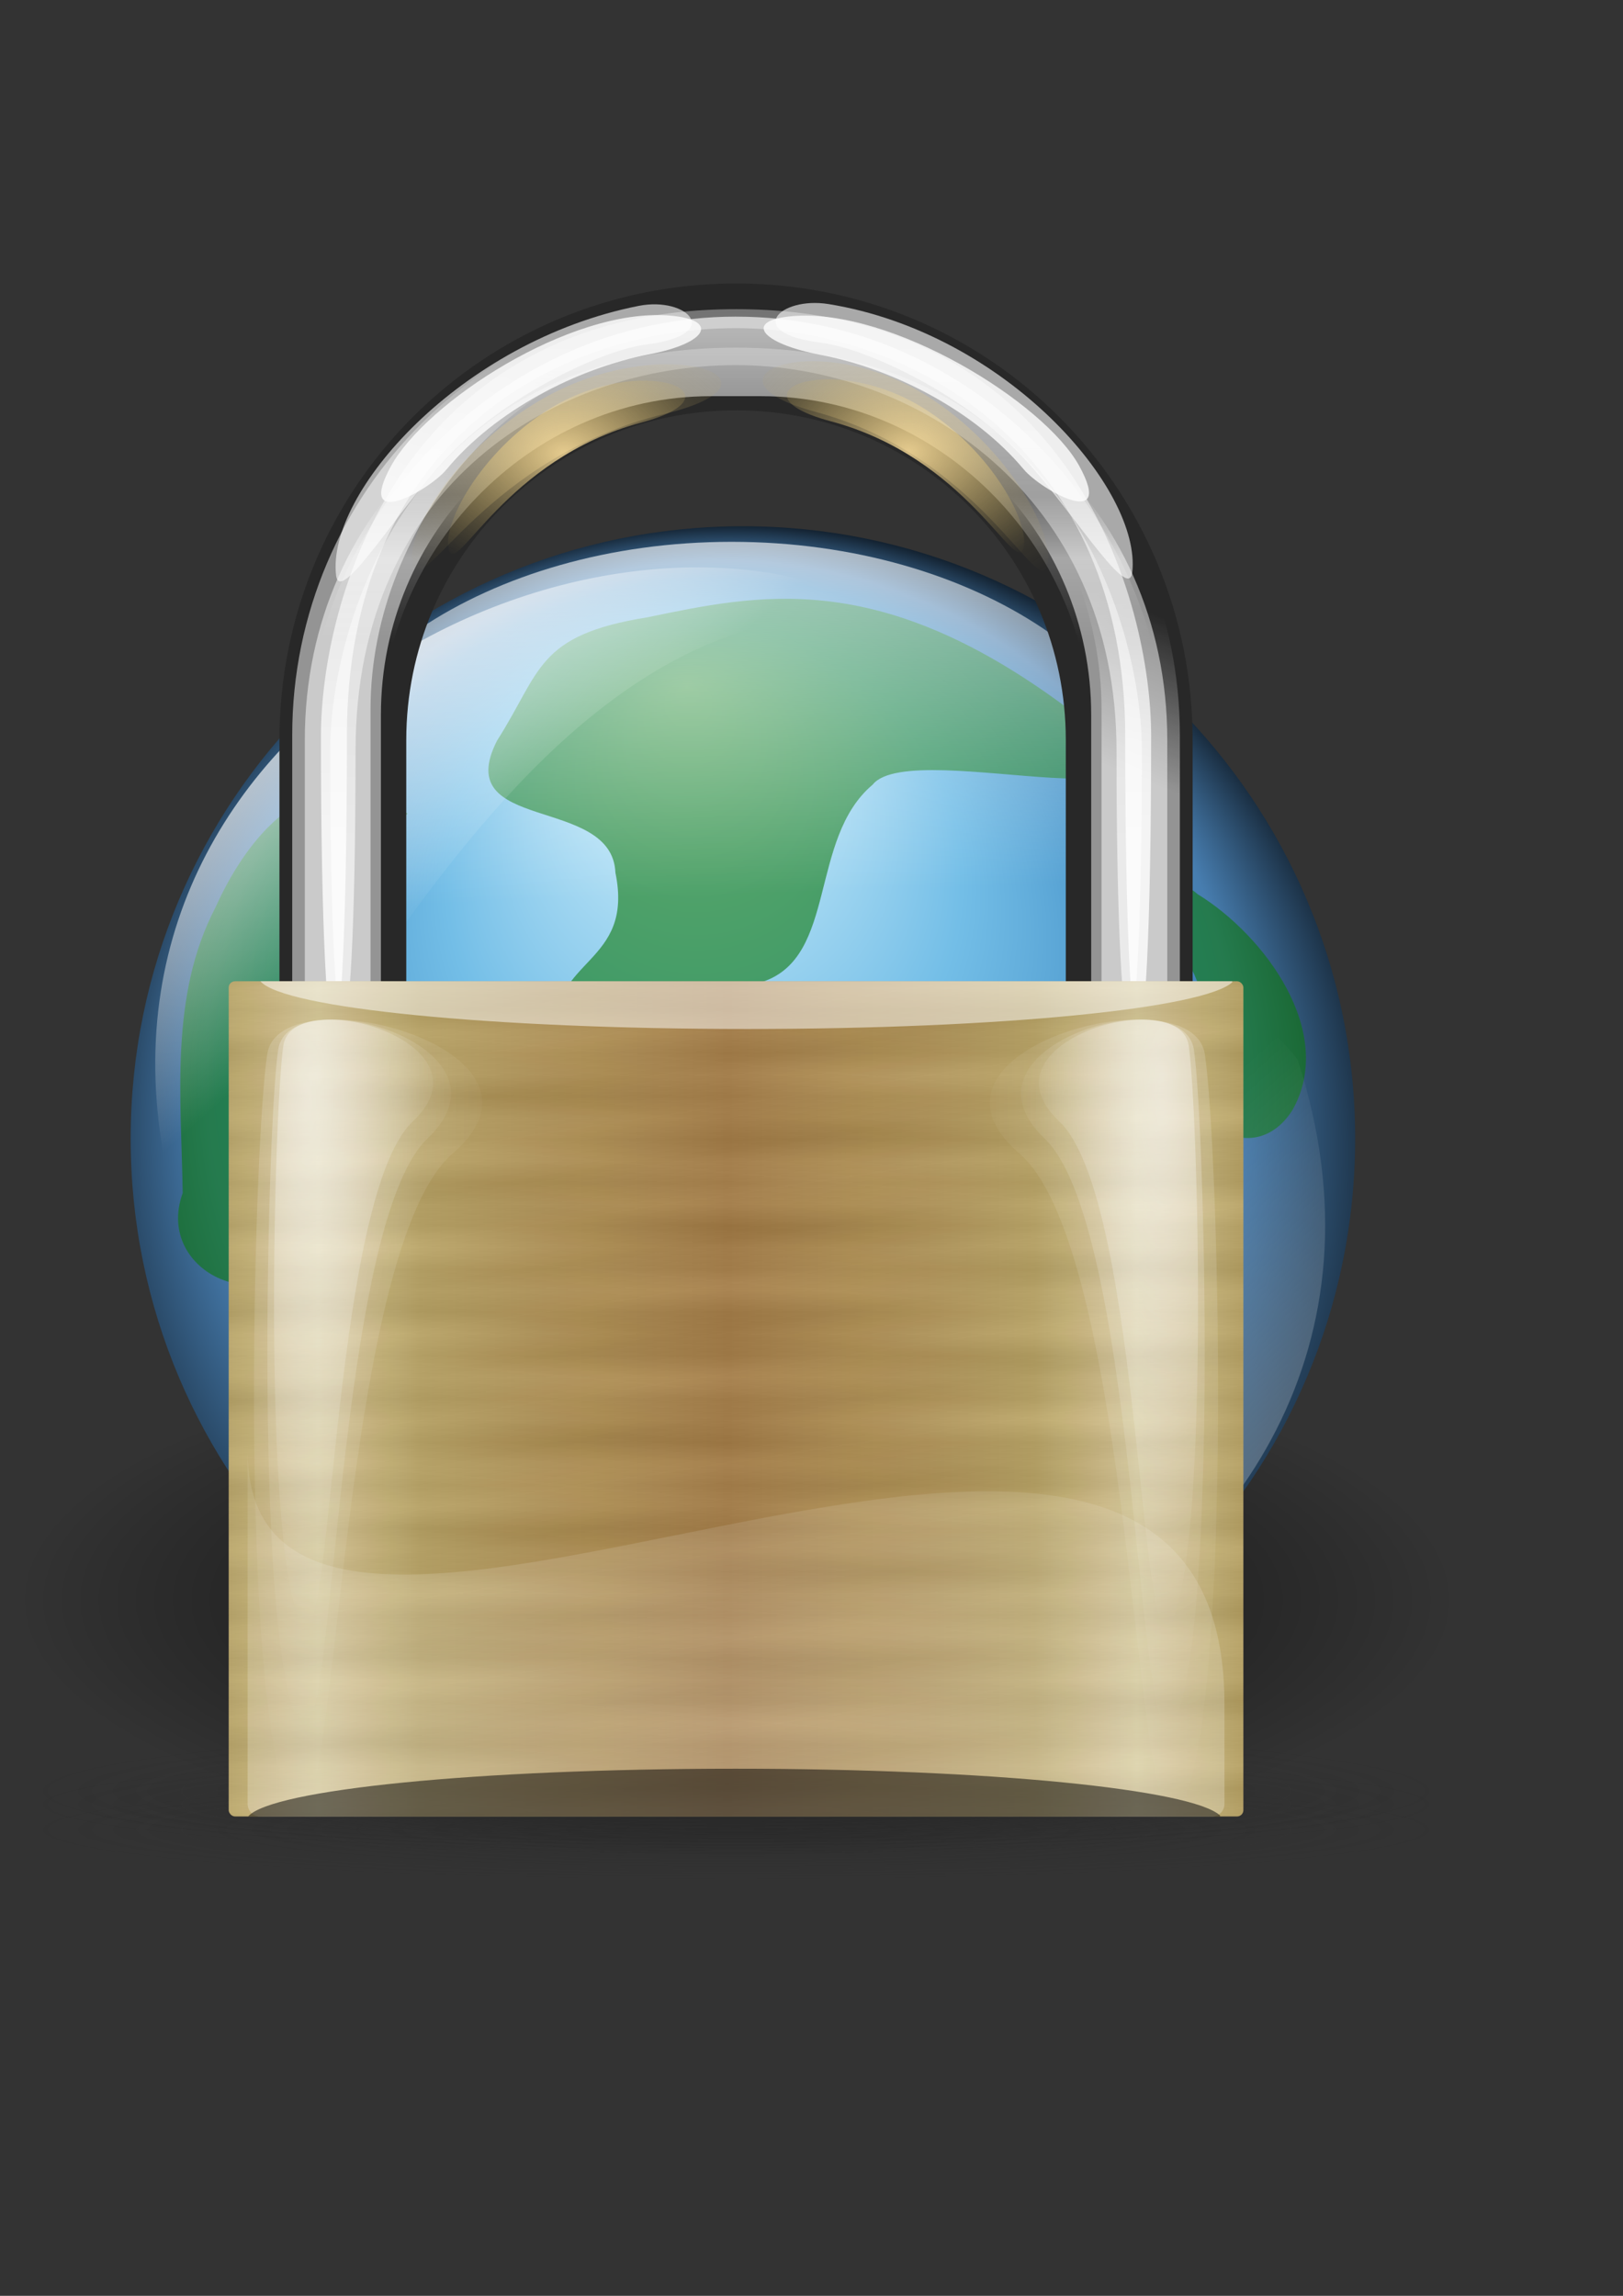 <?xml version="1.0" encoding="UTF-8" standalone="no"?>
<!-- Created with Inkscape (http://www.inkscape.org/) -->

<svg
   xmlns:dc="http://purl.org/dc/elements/1.1/"
   xmlns:cc="http://creativecommons.org/ns#"
   xmlns:rdf="http://www.w3.org/1999/02/22-rdf-syntax-ns#"
   xmlns:svg="http://www.w3.org/2000/svg"
   xmlns="http://www.w3.org/2000/svg"
   xmlns:xlink="http://www.w3.org/1999/xlink"
   xmlns:sodipodi="http://sodipodi.sourceforge.net/DTD/sodipodi-0.dtd"
   xmlns:inkscape="http://www.inkscape.org/namespaces/inkscape"
   width="210mm"
   height="297mm"
   id="svg6044"
   version="1.1"
   inkscape:version="0.48.4 r9939"
   sodipodi:docname="Novo documento 2">
  <rect width="100%" height="100%" fill="#333333" stroke="none"/>
  <defs
     id="defs6046">
    <radialGradient
       inkscape:collect="always"
       xlink:href="#linearGradient1400-2-6"
       id="radialGradient26832"
       gradientUnits="userSpaceOnUse"
       cx="79.896"
       cy="77.945"
       fx="79.896"
       fy="77.945"
       r="68.379" />
    <linearGradient
       id="linearGradient1400-2-6">
      <stop
         style="stop-color:#000000;stop-opacity:0.678;"
         offset="0"
         id="stop1401-5-4" />
      <stop
         style="stop-color:#000000;stop-opacity:0.329;"
         offset="0.57"
         id="stop1403-3-2" />
      <stop
         style="stop-color:#000000;stop-opacity:0;"
         offset="1"
         id="stop1402-7-6" />
    </linearGradient>
    <radialGradient
       inkscape:collect="always"
       xlink:href="#linearGradient853-3-0"
       id="radialGradient26834"
       gradientUnits="userSpaceOnUse"
       cx="227.005"
       cy="477.833"
       fx="240.387"
       fy="325.766"
       r="200.732" />
    <linearGradient
       id="linearGradient853-3-0">
      <stop
         style="stop-color:#e3f9ff;stop-opacity:1;"
         offset="0"
         id="stop854-6-9" />
      <stop
         style="stop-color:#73bee7;stop-opacity:1;"
         offset="0.362"
         id="stop867-4-6" />
      <stop
         style="stop-color:#438ec5;stop-opacity:1;"
         offset="0.625"
         id="stop856-0-3" />
      <stop
         style="stop-color:#477daf;stop-opacity:1;"
         offset="0.726"
         id="stop1185-3-4" />
      <stop
         style="stop-color:#020407;stop-opacity:1;"
         offset="1"
         id="stop855-5-4" />
    </linearGradient>
    <linearGradient
       inkscape:collect="always"
       xlink:href="#linearGradient865-6-8"
       id="linearGradient26836"
       gradientUnits="userSpaceOnUse"
       gradientTransform="matrix(1.069,0,0,0.935,335.875,50.124)"
       x1="178.424"
       y1="199.49"
       x2="88.361"
       y2="112.486" />
    <linearGradient
       id="linearGradient865-6-8">
      <stop
         style="stop-color:#ffffff;stop-opacity:1;"
         offset="0"
         id="stop866-8-0" />
      <stop
         style="stop-color:#ffffff;stop-opacity:0;"
         offset="1"
         id="stop868-1-1" />
    </linearGradient>
    <linearGradient
       inkscape:collect="always"
       xlink:href="#linearGradient865-6-8"
       id="linearGradient26838"
       gradientUnits="userSpaceOnUse"
       gradientTransform="matrix(-1.108,0,0,0.902,498.3,50.124)"
       x1="105.807"
       y1="25.611"
       x2="82.344"
       y2="46.947" />
    <linearGradient
       id="linearGradient5832">
      <stop
         style="stop-color:#ffffff;stop-opacity:1;"
         offset="0"
         id="stop5834" />
      <stop
         style="stop-color:#ffffff;stop-opacity:0;"
         offset="1"
         id="stop5836" />
    </linearGradient>
    <linearGradient
       inkscape:collect="always"
       xlink:href="#linearGradient865-6-8"
       id="linearGradient26840"
       gradientUnits="userSpaceOnUse"
       x1="43.398"
       y1="-53.391"
       x2="38.977"
       y2="40.054" />
    <linearGradient
       id="linearGradient5839">
      <stop
         style="stop-color:#ffffff;stop-opacity:1;"
         offset="0"
         id="stop5841" />
      <stop
         style="stop-color:#ffffff;stop-opacity:0;"
         offset="1"
         id="stop5843" />
    </linearGradient>
    <linearGradient
       inkscape:collect="always"
       xlink:href="#linearGradient865-6-8"
       id="linearGradient26842"
       gradientUnits="userSpaceOnUse"
       x1="77.292"
       y1="180.93"
       x2="53.212"
       y2="24.175" />
    <linearGradient
       id="linearGradient5846">
      <stop
         style="stop-color:#ffffff;stop-opacity:1;"
         offset="0"
         id="stop5848" />
      <stop
         style="stop-color:#ffffff;stop-opacity:0;"
         offset="1"
         id="stop5850" />
    </linearGradient>
    <linearGradient
       inkscape:collect="always"
       xlink:href="#linearGradient2780-6"
       id="linearGradient26844"
       gradientUnits="userSpaceOnUse"
       gradientTransform="matrix(1.632,0,0,2.436,-0.051,2.01)"
       x1="35.996"
       y1="1.625"
       x2="35.996"
       y2="11.711" />
    <linearGradient
       id="linearGradient2780-6">
      <stop
         style="stop-color:#ffffff;stop-opacity:1;"
         offset="0"
         id="stop2782-5" />
      <stop
         style="stop-color:#ffffff;stop-opacity:0;"
         offset="1"
         id="stop2784-6" />
    </linearGradient>
    <linearGradient
       inkscape:collect="always"
       xlink:href="#linearGradient2780-6"
       id="linearGradient26846"
       gradientUnits="userSpaceOnUse"
       gradientTransform="matrix(1.638,0,0,2.474,-0.051,-0.013)"
       x1="38.363"
       y1="11.17"
       x2="39.724"
       y2="6.092" />
    <linearGradient
       id="linearGradient5857">
      <stop
         style="stop-color:#ffffff;stop-opacity:1;"
         offset="0"
         id="stop5859" />
      <stop
         style="stop-color:#ffffff;stop-opacity:0;"
         offset="1"
         id="stop5861" />
    </linearGradient>
    <radialGradient
       inkscape:collect="always"
       xlink:href="#linearGradient2834-3"
       id="radialGradient26848"
       gradientUnits="userSpaceOnUse"
       gradientTransform="matrix(2.367,0,0,1.727,-0.404,-0.013)"
       cx="21.595"
       cy="8.981"
       fx="21.595"
       fy="8.981"
       r="6.068" />
    <linearGradient
       id="linearGradient2834-3">
      <stop
         style="stop-color:#ffe19c;stop-opacity:1;"
         offset="0"
         id="stop2836-1" />
      <stop
         style="stop-color:#b79e4f;stop-opacity:0;"
         offset="1"
         id="stop2838-5" />
    </linearGradient>
    <radialGradient
       inkscape:collect="always"
       xlink:href="#linearGradient2834-3"
       id="radialGradient26850"
       gradientUnits="userSpaceOnUse"
       gradientTransform="matrix(-2.367,0,0,1.727,129.123,-0.113)"
       cx="21.595"
       cy="8.981"
       fx="21.595"
       fy="8.981"
       r="6.068" />
    <linearGradient
       id="linearGradient5868">
      <stop
         style="stop-color:#ffe19c;stop-opacity:1;"
         offset="0"
         id="stop5870" />
      <stop
         style="stop-color:#b79e4f;stop-opacity:0;"
         offset="1"
         id="stop5872" />
    </linearGradient>
    <linearGradient
       inkscape:collect="always"
       xlink:href="#linearGradient2780-6"
       id="linearGradient26852"
       gradientUnits="userSpaceOnUse"
       gradientTransform="matrix(1.632,0,0,2.483,-0.051,-0.013)"
       x1="38.782"
       y1="9.575"
       x2="38.782"
       y2="7.586" />
    <linearGradient
       id="linearGradient5875">
      <stop
         style="stop-color:#ffffff;stop-opacity:1;"
         offset="0"
         id="stop5877" />
      <stop
         style="stop-color:#ffffff;stop-opacity:0;"
         offset="1"
         id="stop5879" />
    </linearGradient>
    <linearGradient
       inkscape:collect="always"
       xlink:href="#linearGradient2780-6"
       id="linearGradient26854"
       gradientUnits="userSpaceOnUse"
       gradientTransform="matrix(2.21,0,0,1.964,-1.516,-2.171)"
       x1="33.184"
       y1="24.385"
       x2="33.184"
       y2="-13.17" />
    <linearGradient
       id="linearGradient5882">
      <stop
         style="stop-color:#ffffff;stop-opacity:1;"
         offset="0"
         id="stop5884" />
      <stop
         style="stop-color:#ffffff;stop-opacity:0;"
         offset="1"
         id="stop5886" />
    </linearGradient>
    <linearGradient
       inkscape:collect="always"
       xlink:href="#linearGradient2780-6"
       id="linearGradient26856"
       gradientUnits="userSpaceOnUse"
       gradientTransform="matrix(2.161,0,0,1.805,-0.051,2.267)"
       x1="33.184"
       y1="24.385"
       x2="33.184"
       y2="-13.17" />
    <linearGradient
       id="linearGradient5889">
      <stop
         style="stop-color:#ffffff;stop-opacity:1;"
         offset="0"
         id="stop5891" />
      <stop
         style="stop-color:#ffffff;stop-opacity:0;"
         offset="1"
         id="stop5893" />
    </linearGradient>
    <radialGradient
       inkscape:collect="always"
       xlink:href="#linearGradient2834-3"
       id="radialGradient26858"
       gradientUnits="userSpaceOnUse"
       gradientTransform="matrix(3.085,0,0,2.053,-15.985,-3.149)"
       cx="21.595"
       cy="8.981"
       fx="21.595"
       fy="8.981"
       r="6.068" />
    <linearGradient
       id="linearGradient5896">
      <stop
         style="stop-color:#ffe19c;stop-opacity:1;"
         offset="0"
         id="stop5898" />
      <stop
         style="stop-color:#b79e4f;stop-opacity:0;"
         offset="1"
         id="stop5900" />
    </linearGradient>
    <radialGradient
       inkscape:collect="always"
       xlink:href="#linearGradient2834-3"
       id="radialGradient26860"
       gradientUnits="userSpaceOnUse"
       gradientTransform="matrix(-2.846,0,0,2.088,139.525,-3.586)"
       cx="21.595"
       cy="8.981"
       fx="21.595"
       fy="8.981"
       r="6.068" />
    <linearGradient
       id="linearGradient5903">
      <stop
         style="stop-color:#ffe19c;stop-opacity:1;"
         offset="0"
         id="stop5905" />
      <stop
         style="stop-color:#b79e4f;stop-opacity:0;"
         offset="1"
         id="stop5907" />
    </linearGradient>
    <radialGradient
       inkscape:collect="always"
       xlink:href="#linearGradient3057-0"
       id="radialGradient26862"
       gradientUnits="userSpaceOnUse"
       gradientTransform="scale(3.742,0.267)"
       cx="8.018"
       cy="231.983"
       fx="8.018"
       fy="231.983"
       r="7.483" />
    <linearGradient
       id="linearGradient3057-0">
      <stop
         style="stop-color:#282828;stop-opacity:1;"
         offset="0"
         id="stop3059-06" />
      <stop
         style="stop-color:#282828;stop-opacity:0;"
         offset="1"
         id="stop3061-27" />
    </linearGradient>
    <radialGradient
       inkscape:collect="always"
       xlink:href="#linearGradient3057-0"
       id="radialGradient26864"
       gradientUnits="userSpaceOnUse"
       gradientTransform="scale(3.742,0.267)"
       cx="8.018"
       cy="231.983"
       fx="8.018"
       fy="231.983"
       r="7.483" />
    <linearGradient
       id="linearGradient5914">
      <stop
         style="stop-color:#282828;stop-opacity:1;"
         offset="0"
         id="stop5916" />
      <stop
         style="stop-color:#282828;stop-opacity:0;"
         offset="1"
         id="stop5918" />
    </linearGradient>
    <radialGradient
       inkscape:collect="always"
       xlink:href="#linearGradient3057-0"
       id="radialGradient26866"
       gradientUnits="userSpaceOnUse"
       gradientTransform="scale(3.742,0.267)"
       cx="8.018"
       cy="231.983"
       fx="8.018"
       fy="231.983"
       r="7.483" />
    <linearGradient
       id="linearGradient5921">
      <stop
         style="stop-color:#282828;stop-opacity:1;"
         offset="0"
         id="stop5923" />
      <stop
         style="stop-color:#282828;stop-opacity:0;"
         offset="1"
         id="stop5925" />
    </linearGradient>
    <linearGradient
       inkscape:collect="always"
       xlink:href="#linearGradient2701-4"
       id="linearGradient26868"
       gradientUnits="userSpaceOnUse"
       gradientTransform="matrix(2.152,0,0,1.771,-0.051,4.352)"
       spreadMethod="reflect"
       x1="29.614"
       y1="52.609"
       x2="44.724"
       y2="52.609" />
    <linearGradient
       id="linearGradient2701-4">
      <stop
         style="stop-color:#a47c44;stop-opacity:1;"
         offset="0"
         id="stop2703-5" />
      <stop
         style="stop-color:#baa363;stop-opacity:1;"
         offset="0.75"
         id="stop2770-2" />
      <stop
         style="stop-color:#d6c795;stop-opacity:1;"
         offset="1"
         id="stop2705-8" />
    </linearGradient>
    <linearGradient
       inkscape:collect="always"
       xlink:href="#linearGradient2713-1"
       id="linearGradient26870"
       gradientUnits="userSpaceOnUse"
       gradientTransform="matrix(2.219,0,0,1.826,-0.051,-1.013)"
       spreadMethod="reflect"
       x1="29.094"
       y1="46.357"
       x2="29.094"
       y2="47.296" />
    <linearGradient
       id="linearGradient2713-1">
      <stop
         style="stop-color:#000000;stop-opacity:1;"
         offset="0"
         id="stop2715-2" />
      <stop
         style="stop-color:#ffffff;stop-opacity:1;"
         offset="1"
         id="stop2717-5" />
    </linearGradient>
    <linearGradient
       inkscape:collect="always"
       xlink:href="#linearGradient2713-1"
       id="linearGradient26872"
       gradientUnits="userSpaceOnUse"
       gradientTransform="matrix(2.219,0,0,1.826,-0.051,-1.013)"
       spreadMethod="reflect"
       x1="24.261"
       y1="44.011"
       x2="24.606"
       y2="45.888" />
    <linearGradient
       id="linearGradient5937">
      <stop
         style="stop-color:#000000;stop-opacity:1;"
         offset="0"
         id="stop5939" />
      <stop
         style="stop-color:#ffffff;stop-opacity:1;"
         offset="1"
         id="stop5941" />
    </linearGradient>
    <linearGradient
       inkscape:collect="always"
       xlink:href="#linearGradient2713-1"
       id="linearGradient26874"
       gradientUnits="userSpaceOnUse"
       gradientTransform="matrix(2.219,0,0,1.826,-0.051,-1.013)"
       spreadMethod="reflect"
       x1="17.682"
       y1="60.434"
       x2="17.425"
       y2="62.78" />
    <linearGradient
       id="linearGradient5944">
      <stop
         style="stop-color:#000000;stop-opacity:1;"
         offset="0"
         id="stop5946" />
      <stop
         style="stop-color:#ffffff;stop-opacity:1;"
         offset="1"
         id="stop5948" />
    </linearGradient>
    <radialGradient
       inkscape:collect="always"
       xlink:href="#linearGradient2780-6"
       id="radialGradient26876"
       gradientUnits="userSpaceOnUse"
       gradientTransform="matrix(0.433,0,0,1.435,6.41,-0.113)"
       cx="20.361"
       cy="22.546"
       fx="20.361"
       fy="22.546"
       r="15.157" />
    <linearGradient
       id="linearGradient5951">
      <stop
         style="stop-color:#ffffff;stop-opacity:1;"
         offset="0"
         id="stop5953" />
      <stop
         style="stop-color:#ffffff;stop-opacity:0;"
         offset="1"
         id="stop5955" />
    </linearGradient>
    <radialGradient
       inkscape:collect="always"
       xlink:href="#linearGradient2780-6"
       id="radialGradient26878"
       gradientUnits="userSpaceOnUse"
       gradientTransform="matrix(0.5,0,0,1.675,5.003,-5.108)"
       cx="20.361"
       cy="22.546"
       fx="20.361"
       fy="22.546"
       r="15.157" />
    <linearGradient
       id="linearGradient5958">
      <stop
         style="stop-color:#ffffff;stop-opacity:1;"
         offset="0"
         id="stop5960" />
      <stop
         style="stop-color:#ffffff;stop-opacity:0;"
         offset="1"
         id="stop5962" />
    </linearGradient>
    <radialGradient
       inkscape:collect="always"
       xlink:href="#linearGradient2780-6"
       id="radialGradient26880"
       gradientUnits="userSpaceOnUse"
       gradientTransform="matrix(0.621,0,0,1.882,2.389,-9.409)"
       cx="20.361"
       cy="22.546"
       fx="20.361"
       fy="22.546"
       r="15.157" />
    <linearGradient
       id="linearGradient5965">
      <stop
         style="stop-color:#ffffff;stop-opacity:1;"
         offset="0"
         id="stop5967" />
      <stop
         style="stop-color:#ffffff;stop-opacity:0;"
         offset="1"
         id="stop5969" />
    </linearGradient>
    <radialGradient
       inkscape:collect="always"
       xlink:href="#linearGradient2780-6"
       id="radialGradient26882"
       gradientUnits="userSpaceOnUse"
       gradientTransform="matrix(0.433,0,0,1.435,6.41,-0.113)"
       cx="20.361"
       cy="22.546"
       fx="20.361"
       fy="22.546"
       r="15.157" />
    <linearGradient
       id="linearGradient5972">
      <stop
         style="stop-color:#ffffff;stop-opacity:1;"
         offset="0"
         id="stop5974" />
      <stop
         style="stop-color:#ffffff;stop-opacity:0;"
         offset="1"
         id="stop5976" />
    </linearGradient>
    <radialGradient
       inkscape:collect="always"
       xlink:href="#linearGradient2780-6"
       id="radialGradient26884"
       gradientUnits="userSpaceOnUse"
       gradientTransform="matrix(0.5,0,0,1.675,5.003,-5.108)"
       cx="20.361"
       cy="22.546"
       fx="20.361"
       fy="22.546"
       r="15.157" />
    <linearGradient
       id="linearGradient5979">
      <stop
         style="stop-color:#ffffff;stop-opacity:1;"
         offset="0"
         id="stop5981" />
      <stop
         style="stop-color:#ffffff;stop-opacity:0;"
         offset="1"
         id="stop5983" />
    </linearGradient>
    <radialGradient
       inkscape:collect="always"
       xlink:href="#linearGradient2780-6"
       id="radialGradient26886"
       gradientUnits="userSpaceOnUse"
       gradientTransform="matrix(0.621,0,0,1.882,2.389,-9.409)"
       cx="20.361"
       cy="22.546"
       fx="20.361"
       fy="22.546"
       r="15.157" />
    <linearGradient
       id="linearGradient5986">
      <stop
         style="stop-color:#ffffff;stop-opacity:1;"
         offset="0"
         id="stop5988" />
      <stop
         style="stop-color:#ffffff;stop-opacity:0;"
         offset="1"
         id="stop5990" />
    </linearGradient>
    <linearGradient
       inkscape:collect="always"
       xlink:href="#linearGradient2780-6"
       id="linearGradient26888"
       gradientUnits="userSpaceOnUse"
       gradientTransform="matrix(2.136,0,0,1.826,2.349,-1.013)"
       spreadMethod="pad"
       x1="26.974"
       y1="68.68"
       x2="26.974"
       y2="44.981" />
    <linearGradient
       id="linearGradient5993">
      <stop
         style="stop-color:#ffffff;stop-opacity:1;"
         offset="0"
         id="stop5995" />
      <stop
         style="stop-color:#ffffff;stop-opacity:0;"
         offset="1"
         id="stop5997" />
    </linearGradient>
  </defs>
  <sodipodi:namedview
     id="base"
     pagecolor="#ffffff"
     bordercolor="#666666"
     borderopacity="1.0"
     inkscape:pageopacity="0.0"
     inkscape:pageshadow="2"
     inkscape:zoom="0.35"
     inkscape:cx="350"
     inkscape:cy="520"
     inkscape:document-units="px"
     inkscape:current-layer="layer1"
     showgrid="false"
     inkscape:window-width="1600"
     inkscape:window-height="838"
     inkscape:window-x="-8"
     inkscape:window-y="-8"
     inkscape:window-maximized="1" />
  <g
     inkscape:label="Camada 1"
     inkscape:groupmode="layer"
     id="layer1">
    <g
       id="g27183"
       transform="matrix(6.163,0,0,6.163,-1244.635,-3541.766)">
      <rect
         ry="2.669"
         rx="2.669"
         y="596.939"
         x="196.72"
         height="127.274"
         width="127.274"
         id="rect10991-8"
         style="fill:none" />
      <g
         transform="matrix(0.837,0,0,0.837,-88.672,555.509)"
         id="g4814-5">
        <path
           d="m 148.275,77.945 c 0,37.765 -30.615,68.379 -68.379,68.379 -37.765,0 -68.379,-30.615 -68.379,-68.379 0,-37.765 30.615,-68.379 68.379,-68.379 37.765,0 68.379,30.615 68.379,68.379 z"
           id="path1399-2-0"
           sodipodi:cx="79.895966"
           sodipodi:cy="77.944687"
           sodipodi:rx="68.379425"
           sodipodi:ry="68.379425"
           sodipodi:type="arc"
           style="fill:url(#radialGradient26832);fill-opacity:1;fill-rule:evenodd;stroke-width:1pt"
           transform="matrix(-1,0,0,0.358,496.983,146.661)" />
        <path
           d="m 397.32,453.502 c 0,95.406 -77.342,172.748 -172.748,172.748 -95.406,0 -172.748,-77.342 -172.748,-172.748 0,-95.406 77.342,-172.748 172.748,-172.748 95.406,0 172.748,77.342 172.748,172.748 z"
           id="path825-4-9"
           sodipodi:cx="224.57243"
           sodipodi:cy="453.50235"
           sodipodi:rx="172.74803"
           sodipodi:ry="172.74803"
           sodipodi:type="arc"
           style="fill:url(#radialGradient26834);fill-opacity:1;fill-rule:evenodd;stroke-width:1pt"
           transform="matrix(-0.336,0,0,0.336,493.108,-21.547)" />
        <path
           d="m 427.819,167.16 c -7.659,-0.89 -7.735,-13.852 -0.126,-14.902 4.781,2.69 9.222,-8.662 11.661,-4.133 -2.015,8.581 8.932,6.637 11.023,0.046 3.109,-5.318 1.551,4.594 2.743,6.703 2.782,6.833 -5.83,16.381 -12.18,10.604 -4.541,-4.034 -8.707,0.255 -13.122,1.681 z m 16.022,4.719 c 0.768,2.967 2.329,3.234 3.349,0.106 1.019,-2.963 -2.81,-2.413 -3.349,-0.106 l 0,0 z m -57.983,-71.857 c -6.327,6.269 -8.197,15.319 -10.301,23.635 1.563,5.868 6.278,11.847 0.847,17.207 -3.472,7.545 -14.646,2.798 -11.862,-4.875 -0.141,-9.089 -1.254,-18.716 3.114,-27.084 2.393,-5.321 6.921,-11.725 13.461,-11.116 1.726,0.384 3.257,1.314 4.741,2.234 z m 13.987,20.981 c -0.449,-7.293 7.516,-6.669 5.72,-15.381 -0.306,-7.393 -15.732,-3.709 -11.214,-12.528 4.206,-6.591 3.704,-9.974 14.233,-11.675 10.528,-2.167 21.793,-4.701 39.501,8.36 17.243,13.061 -14.341,2.704 -18.128,7.497 -6.082,5.123 -3.34,16.336 -10.434,18.689 -6.131,3.93 -5.643,12.055 -6.667,18.423 1.22,5.219 17.368,1.513 9.817,8.673 -7.678,1.948 -12.825,-5.782 -18.163,-9.859 -2.704,-2.557 -4.217,-5.372 -4.665,-12.199 z m 53.151,-10.723 c 6.521,-0.418 9.196,7.064 8.622,12.493 -3.553,5.923 4.267,11.44 8.132,5.354 4.167,-7.36 -2.63,-16.57 -8.994,-20.468 -2.814,-2.493 -8.358,-2.153 -7.76,2.621 z m -64.34,62.475 c 8.191,-0.124 16.458,-1.983 24.599,-0.272 3.176,4.268 12.131,7.252 12.25,11.713 -6.322,4.42 -14.532,0.269 -21.135,-1.444 -5.242,-1.589 -12.692,-0.487 -15.401,-6.38 -0.382,-1.155 -0.58,-2.41 -0.314,-3.617 z"
           id="path846-9-4"
           sodipodi:nodetypes="ccczcccczzzcccccccccczzccccczccccccccccc"
           style="fill:#0e7a0c;fill-opacity:0.594;fill-rule:evenodd;stroke-width:1pt"
           inkscape:connector-curvature="0" />
        <path
           d="m 389.573,177.682 c 22.689,27.247 98.16,-0.351 80.672,-54.335 -14.797,-18.791 -45.915,-5.1 -80.672,54.335 z"
           id="path869-98"
           sodipodi:nodetypes="ccc"
           style="fill:url(#linearGradient26836);fill-opacity:1;fill-rule:evenodd;stroke-width:1pt"
           inkscape:connector-curvature="0" />
        <path
           d="m 432.287,81.534 c -25.435,-15.501 -77.181,7.429 -69.594,50.62 10.272,13.696 28.873,-56.333 69.594,-50.62 z"
           id="path863-0-0"
           sodipodi:nodetypes="ccc"
           style="fill:url(#linearGradient26838);fill-opacity:1;fill-rule:evenodd;stroke-width:1pt"
           inkscape:connector-curvature="0" />
        <path
           d="m 100.77,31.159 c 0,27.429 -22.236,49.665 -49.665,49.665 -27.429,0 -49.665,-22.236 -49.665,-49.665 0,-27.429 22.236,-49.665 49.665,-49.665 27.429,0 49.665,22.236 49.665,49.665 z"
           id="path868-1-4"
           sodipodi:cx="51.104626"
           sodipodi:cy="31.15876"
           sodipodi:rx="49.665058"
           sodipodi:ry="49.665058"
           sodipodi:type="arc"
           style="fill:url(#linearGradient26840);fill-opacity:1;fill-rule:evenodd;stroke-width:1pt"
           transform="matrix(-0.841,0,0,0.565,459.562,84.72)" />
        <path
           d="m 100.77,31.159 c 0,27.429 -22.236,49.665 -49.665,49.665 -27.429,0 -49.665,-22.236 -49.665,-49.665 0,-27.429 22.236,-49.665 49.665,-49.665 27.429,0 49.665,22.236 49.665,49.665 z"
           id="path884-2-87"
           sodipodi:cx="51.104626"
           sodipodi:cy="31.15876"
           sodipodi:rx="49.665058"
           sodipodi:ry="49.665058"
           sodipodi:type="arc"
           style="fill:url(#linearGradient26842);fill-opacity:1;fill-rule:evenodd;stroke-width:1pt"
           transform="matrix(-0.877,0,0,0.688,463.213,131.986)" />
      </g>
      <g
         transform="translate(195.998,595.172)"
         id="g6001-1">
        <g
           id="layer2-1">
          <path
             d="M 64.359,2 C 44.287,2 28.128,18.159 28.128,38.231 l 0,40.257 10.064,0 0,-40.257 c 0,-14.496 11.67,-26.167 26.167,-26.167 14.496,0 26.167,11.67 26.167,26.167 l 0,40.257 10.064,0 0,-40.257 C 100.59,18.159 84.431,2 64.359,2 z"
             id="rect2723-9"
             style="fill:#282828;fill-opacity:1;fill-rule:evenodd;stroke:none"
             inkscape:connector-curvature="0" />
          <path
             d="m 64.359,4.629 c -18.957,0 -34.218,16.307 -34.218,34.909 l 0,37.528 c 0,14.089 8.776,26.05 21.26,31.047 C 42.457,104.041 36.18,95.314 36.18,84.967 l 0,-47.404 c 0,-14.225 11.67,-26.621 26.167,-26.621 l 4.026,0 c 14.496,0 26.167,12.396 26.167,26.621 l 0,47.404 c 0,10.347 -6.277,19.074 -15.222,23.147 12.484,-4.998 21.26,-16.958 21.26,-31.047 l 0,-37.528 c 0,-18.602 -15.261,-34.909 -34.218,-34.909 z"
             id="path3082-0"
             style="opacity:0.65;fill:url(#linearGradient26844);fill-opacity:1;fill-rule:evenodd;stroke:none"
             inkscape:connector-curvature="0" />
          <path
             d="m 64.359,2.854 c -19.51,0 -35.217,15.601 -35.217,34.98 l 0,39.095 c 0,14.677 9.033,27.137 21.881,32.344 C 41.817,105.03 35.357,95.938 35.357,85.16 l 0,-49.383 c 0,-14.819 12.011,-29.082 26.93,-29.082 l 4.143,0 c 14.919,0 26.93,14.263 26.93,29.082 l 0,49.383 c 0,10.779 -6.46,19.87 -15.666,24.113 C 90.543,104.066 99.576,91.606 99.576,76.929 l 0,-39.095 c 0,-19.379 -15.707,-34.98 -35.217,-34.98 z"
             id="path2931-8-7"
             style="opacity:0.5;fill:url(#linearGradient26846);fill-opacity:1;fill-rule:evenodd;stroke:none"
             inkscape:connector-curvature="0" />
          <path
             d="m 49.471,12.003 c -5.438,3.405 -8.499,9.21 -7.9,11.145 0.646,2.085 4.467,-7.234 15.283,-10.119 8.341,-2.225 -4.93e-4,-5.649 -7.384,-1.026 z"
             id="path2861-2"
             style="opacity:0.8;fill:url(#radialGradient26848);fill-opacity:1;fill-rule:evenodd;stroke:none"
             inkscape:connector-curvature="0" />
          <path
             d="m 79.248,11.903 c 5.438,3.405 8.499,9.21 7.9,11.145 -0.646,2.085 -4.467,-7.234 -15.283,-10.119 -8.341,-2.225 4.93e-4,-5.649 7.384,-1.026 z"
             id="path2871-3"
             style="opacity:0.8;fill:url(#radialGradient26850);fill-opacity:1;fill-rule:evenodd;stroke:none"
             inkscape:connector-curvature="0" />
          <path
             d="m 64.359,6.279 c -18.957,0 -34.218,12.995 -34.218,31.951 l 0,38.244 c 0,14.358 8.776,26.546 21.26,31.639 C 42.457,103.963 36.18,95.07 36.18,84.526 l 0,-48.308 c 0,-14.496 11.67,-26.182 26.167,-26.182 l 4.026,0 c 14.496,0 26.167,11.686 26.167,26.182 l 0,48.308 c 0,10.544 -6.277,19.437 -15.222,23.588 12.484,-5.093 21.26,-17.281 21.26,-31.639 l 0,-38.244 c 0,-18.957 -15.261,-31.951 -34.218,-31.951 z"
             id="rect2875-39"
             style="opacity:0.5;fill:url(#linearGradient26852);fill-opacity:1;fill-rule:evenodd;stroke:none"
             inkscape:connector-curvature="0" />
          <path
             d="m 64.359,4.039 c -26.762,0 -32.937,23.315 -32.937,33.86 0,31.634 2.059,31.634 2.059,0 0,-23.199 16.463,-32.355 30.879,-32.355 14.416,0 30.879,10.103 30.879,32.355 0,31.634 2.059,31.634 2.059,0 0,-10.545 -6.176,-33.86 -32.937,-33.86 z"
             id="path2933-6"
             style="opacity:0.8;fill:url(#linearGradient26854);fill-opacity:1;fill-rule:evenodd;stroke:none"
             inkscape:connector-curvature="0" />
          <path
             d="m 64.359,7.091 c -26.167,0 -32.205,22.3 -32.205,31.987 0,29.062 2.013,29.062 2.013,0 0,-21.312 16.097,-30.605 30.192,-30.605 14.096,0 30.192,10.162 30.192,30.605 0,29.062 2.013,29.062 2.013,0 0,-9.687 -6.038,-31.987 -32.205,-31.987 z"
             id="path2885-1"
             style="opacity:0.6;fill:url(#linearGradient26856);fill-opacity:1;fill-rule:evenodd;stroke:none"
             inkscape:connector-curvature="0" />
          <path
             d="m 36.98,16.488 c -2.875,5.248 3.027,1.931 4.398,0.274 C 45.232,12.102 51.745,8.725 57.463,7.623 62.257,6.698 62.988,4.847 59.04,4.541 51.168,3.93 39.736,11.456 36.98,16.488 z"
             id="path2897-8"
             style="opacity:0.8;fill:#ffffff;fill-opacity:1;fill-rule:evenodd;stroke:none"
             inkscape:connector-curvature="0" />
          <path
             d="m 32.623,25.156 c 0.305,2.565 5.263,-5.798 9.168,-9.724 C 46.559,10.637 53.787,7.281 57.265,6.838 63.463,6.047 60.521,3.01 56.636,3.777 42.516,6.566 31.846,18.616 32.623,25.156 z"
             id="path2901-0"
             style="opacity:0.6;fill:#ffffff;fill-opacity:1;fill-rule:evenodd;stroke:none"
             inkscape:connector-curvature="0" />
          <path
             d="M 91.58,16.452 C 94.474,21.689 88.56,18.394 87.183,16.742 83.312,12.097 76.786,8.744 71.064,7.662 66.266,6.756 64.916,4.91 68.863,4.589 76.733,3.949 88.805,11.43 91.58,16.452 z"
             id="path2909-7"
             style="opacity:0.8;fill:#ffffff;fill-opacity:1;fill-rule:evenodd;stroke:none"
             inkscape:connector-curvature="0" />
          <path
             d="M 95.798,24.925 C 95.503,27.491 90.514,19.146 86.595,15.235 81.809,10.458 74.569,7.128 71.09,6.698 64.889,5.93 67.797,3.002 71.707,3.635 85.848,5.937 96.551,18.382 95.798,24.925 z"
             id="path2911-4"
             style="opacity:0.6;fill:#ffffff;fill-opacity:1;fill-rule:evenodd;stroke:none"
             inkscape:connector-curvature="0" />
          <path
             d="m 49.032,11.138 c -7.089,4.049 -11.079,10.951 -10.298,13.252 0.842,2.479 5.823,-8.601 19.923,-12.032 10.873,-2.646 -6.42e-4,-6.717 -9.625,-1.22 z"
             id="path2953-1"
             style="opacity:0.4;fill:url(#radialGradient26858);fill-opacity:1;fill-rule:evenodd;stroke:none"
             inkscape:connector-curvature="0" />
          <path
             d="m 79.54,10.945 c 6.541,4.118 10.221,11.138 9.501,13.478 -0.777,2.521 -5.372,-8.748 -18.381,-12.238 -10.031,-2.691 5.92e-4,-6.831 8.88,-1.24 z"
             id="path2957-0"
             style="opacity:0.4;fill:url(#radialGradient26860);fill-opacity:1;fill-rule:evenodd;stroke:none"
             inkscape:connector-curvature="0" />
          <path
             d="M 58,62 A 28,2 0 1 1 2,62 28,2 0 1 1 58,62 z"
             id="path3055-56"
             style="opacity:0.4;fill:url(#radialGradient26862);fill-opacity:1;fill-rule:evenodd;stroke:none"
             transform="matrix(2.013,0,0,2.013,3.974,-0.013)"
             inkscape:connector-curvature="0" />
          <path
             d="M 58,62 A 28,2 0 1 1 2,62 28,2 0 1 1 58,62 z"
             id="path3065-9"
             style="opacity:0.4;fill:url(#radialGradient26864);fill-opacity:1;fill-rule:evenodd;stroke:none"
             transform="matrix(2.013,0,0,2.516,3.974,-34.231)"
             inkscape:connector-curvature="0" />
          <path
             d="M 58,62 A 28,2 0 1 1 2,62 28,2 0 1 1 58,62 z"
             id="path3067-9"
             style="opacity:0.4;fill:url(#radialGradient26866);fill-opacity:1;fill-rule:evenodd;stroke:none"
             transform="matrix(2.013,0,0,2.013,3.974,-2.026)"
             inkscape:connector-curvature="0" />
        </g>
        <g
           id="layer1-77-2">
          <rect
             height="66.259"
             id="rect1941-9"
             rx="0.5"
             ry="0.5"
             style="fill:url(#linearGradient26868);fill-opacity:1;fill-rule:evenodd;stroke:none"
             width="80.513"
             x="24.103"
             y="57.359" />
          <rect
             height="66.259"
             id="rect2709-0"
             rx="0.5"
             ry="0.5"
             style="opacity:0.03;fill:url(#linearGradient26870);fill-opacity:1;fill-rule:evenodd;stroke:none"
             width="80.513"
             x="24.103"
             y="57.359" />
          <rect
             height="66.259"
             id="rect2734-8"
             rx="0.5"
             ry="0.5"
             style="opacity:0.03;fill:url(#linearGradient26872);fill-opacity:1;fill-rule:evenodd;stroke:none"
             width="80.513"
             x="24.103"
             y="57.359" />
          <rect
             height="66.259"
             id="rect2738-0"
             rx="0.5"
             ry="0.5"
             style="opacity:0.03;fill:url(#linearGradient26874);fill-opacity:1;fill-rule:evenodd;stroke:none"
             width="80.513"
             x="24.103"
             y="57.359" />
          <path
             d="m 26.619,57.359 c 1.81,2.122 18.145,3.786 38.655,3.786 20.229,0 36.293,-1.647 38.484,-3.727 -0.031,-0.003 -0.025,-0.059 -0.057,-0.059 l -77.082,0 z"
             id="path2727-9"
             style="opacity:0.5;fill:#ffffff;fill-opacity:1;fill-rule:evenodd;stroke:none"
             inkscape:connector-curvature="0" />
          <g
             id="g2798-0"
             transform="matrix(1.719,0,0,1.982,4.421,1.488)">
            <path
               d="m 13.971,30.767 c -0.44,2.63 -0.931,19.309 0.696,22.88 1.592,3.493 1.393,-16.667 5.273,-19.84 3.921,-3.207 -5.555,-5.52 -5.969,-3.04 z"
               id="path2778-6"
               style="opacity:0.403;fill:url(#radialGradient26876);fill-opacity:1;fill-rule:evenodd;stroke:none"
               inkscape:connector-curvature="0" />
            <path
               d="m 13.729,30.942 c -0.507,3.07 -1.074,22.541 0.804,26.71 1.837,4.078 1.607,-19.457 6.085,-23.161 4.525,-3.744 -6.41,-6.444 -6.889,-3.549 z"
               id="path2790-9"
               style="opacity:0.3;fill:url(#radialGradient26878);fill-opacity:1;fill-rule:evenodd;stroke:none"
               inkscape:connector-curvature="0" />
            <path
               d="m 13.232,31.092 c -0.63,3.449 -1.335,25.325 0.999,30.009 2.283,4.582 1.997,-21.86 7.561,-26.022 5.623,-4.206 -7.966,-7.24 -8.56,-3.987 z"
               id="path2794-7"
               style="opacity:0.2;fill:url(#radialGradient26880);fill-opacity:1;fill-rule:evenodd;stroke:none"
               inkscape:connector-curvature="0" />
          </g>
          <g
             id="g2803-7"
             transform="matrix(-1.719,0,0,1.982,124.297,1.488)">
            <path
               d="m 13.971,30.767 c -0.44,2.63 -0.931,19.309 0.696,22.88 1.592,3.493 1.393,-16.667 5.273,-19.84 3.921,-3.207 -5.555,-5.52 -5.969,-3.04 z"
               id="path2805-26"
               style="opacity:0.403;fill:url(#radialGradient26882);fill-opacity:1;fill-rule:evenodd;stroke:none"
               inkscape:connector-curvature="0" />
            <path
               d="m 13.729,30.942 c -0.507,3.07 -1.074,22.541 0.804,26.71 1.837,4.078 1.607,-19.457 6.085,-23.161 4.525,-3.744 -6.41,-6.444 -6.889,-3.549 z"
               id="path2807-7"
               style="opacity:0.3;fill:url(#radialGradient26884);fill-opacity:1;fill-rule:evenodd;stroke:none"
               inkscape:connector-curvature="0" />
            <path
               d="m 13.232,31.092 c -0.63,3.449 -1.335,25.325 0.999,30.009 2.283,4.582 1.997,-21.86 7.561,-26.022 5.623,-4.206 -7.966,-7.24 -8.56,-3.987 z"
               id="path2809-2"
               style="opacity:0.2;fill:url(#radialGradient26886);fill-opacity:1;fill-rule:evenodd;stroke:none"
               inkscape:connector-curvature="0" />
          </g>
          <path
             d="m 103.116,114.725 0,7.887 c 0,0.558 -0.432,1.006 -0.969,1.006 l -75.575,0 c -0.537,0 -0.969,-0.449 -0.969,-1.006 l 0,-28.015 c 0,29.517 77.513,-20.879 77.513,20.128 z"
             id="rect3077-01"
             style="opacity:0.25;fill:url(#linearGradient26888);fill-opacity:1;fill-rule:evenodd;stroke:none"
             inkscape:connector-curvature="0" />
          <path
             d="m 25.647,123.618 c 1.81,-2.122 18.145,-3.786 38.655,-3.786 20.229,0 36.293,1.647 38.484,3.727 -0.031,0.003 -0.025,0.059 -0.057,0.059 l -77.082,0 z"
             id="path2768-5"
             style="opacity:0.5;fill:#000000;fill-opacity:1;fill-rule:evenodd;stroke:none"
             inkscape:connector-curvature="0" />
        </g>
      </g>
    </g>
  </g>
</svg>
